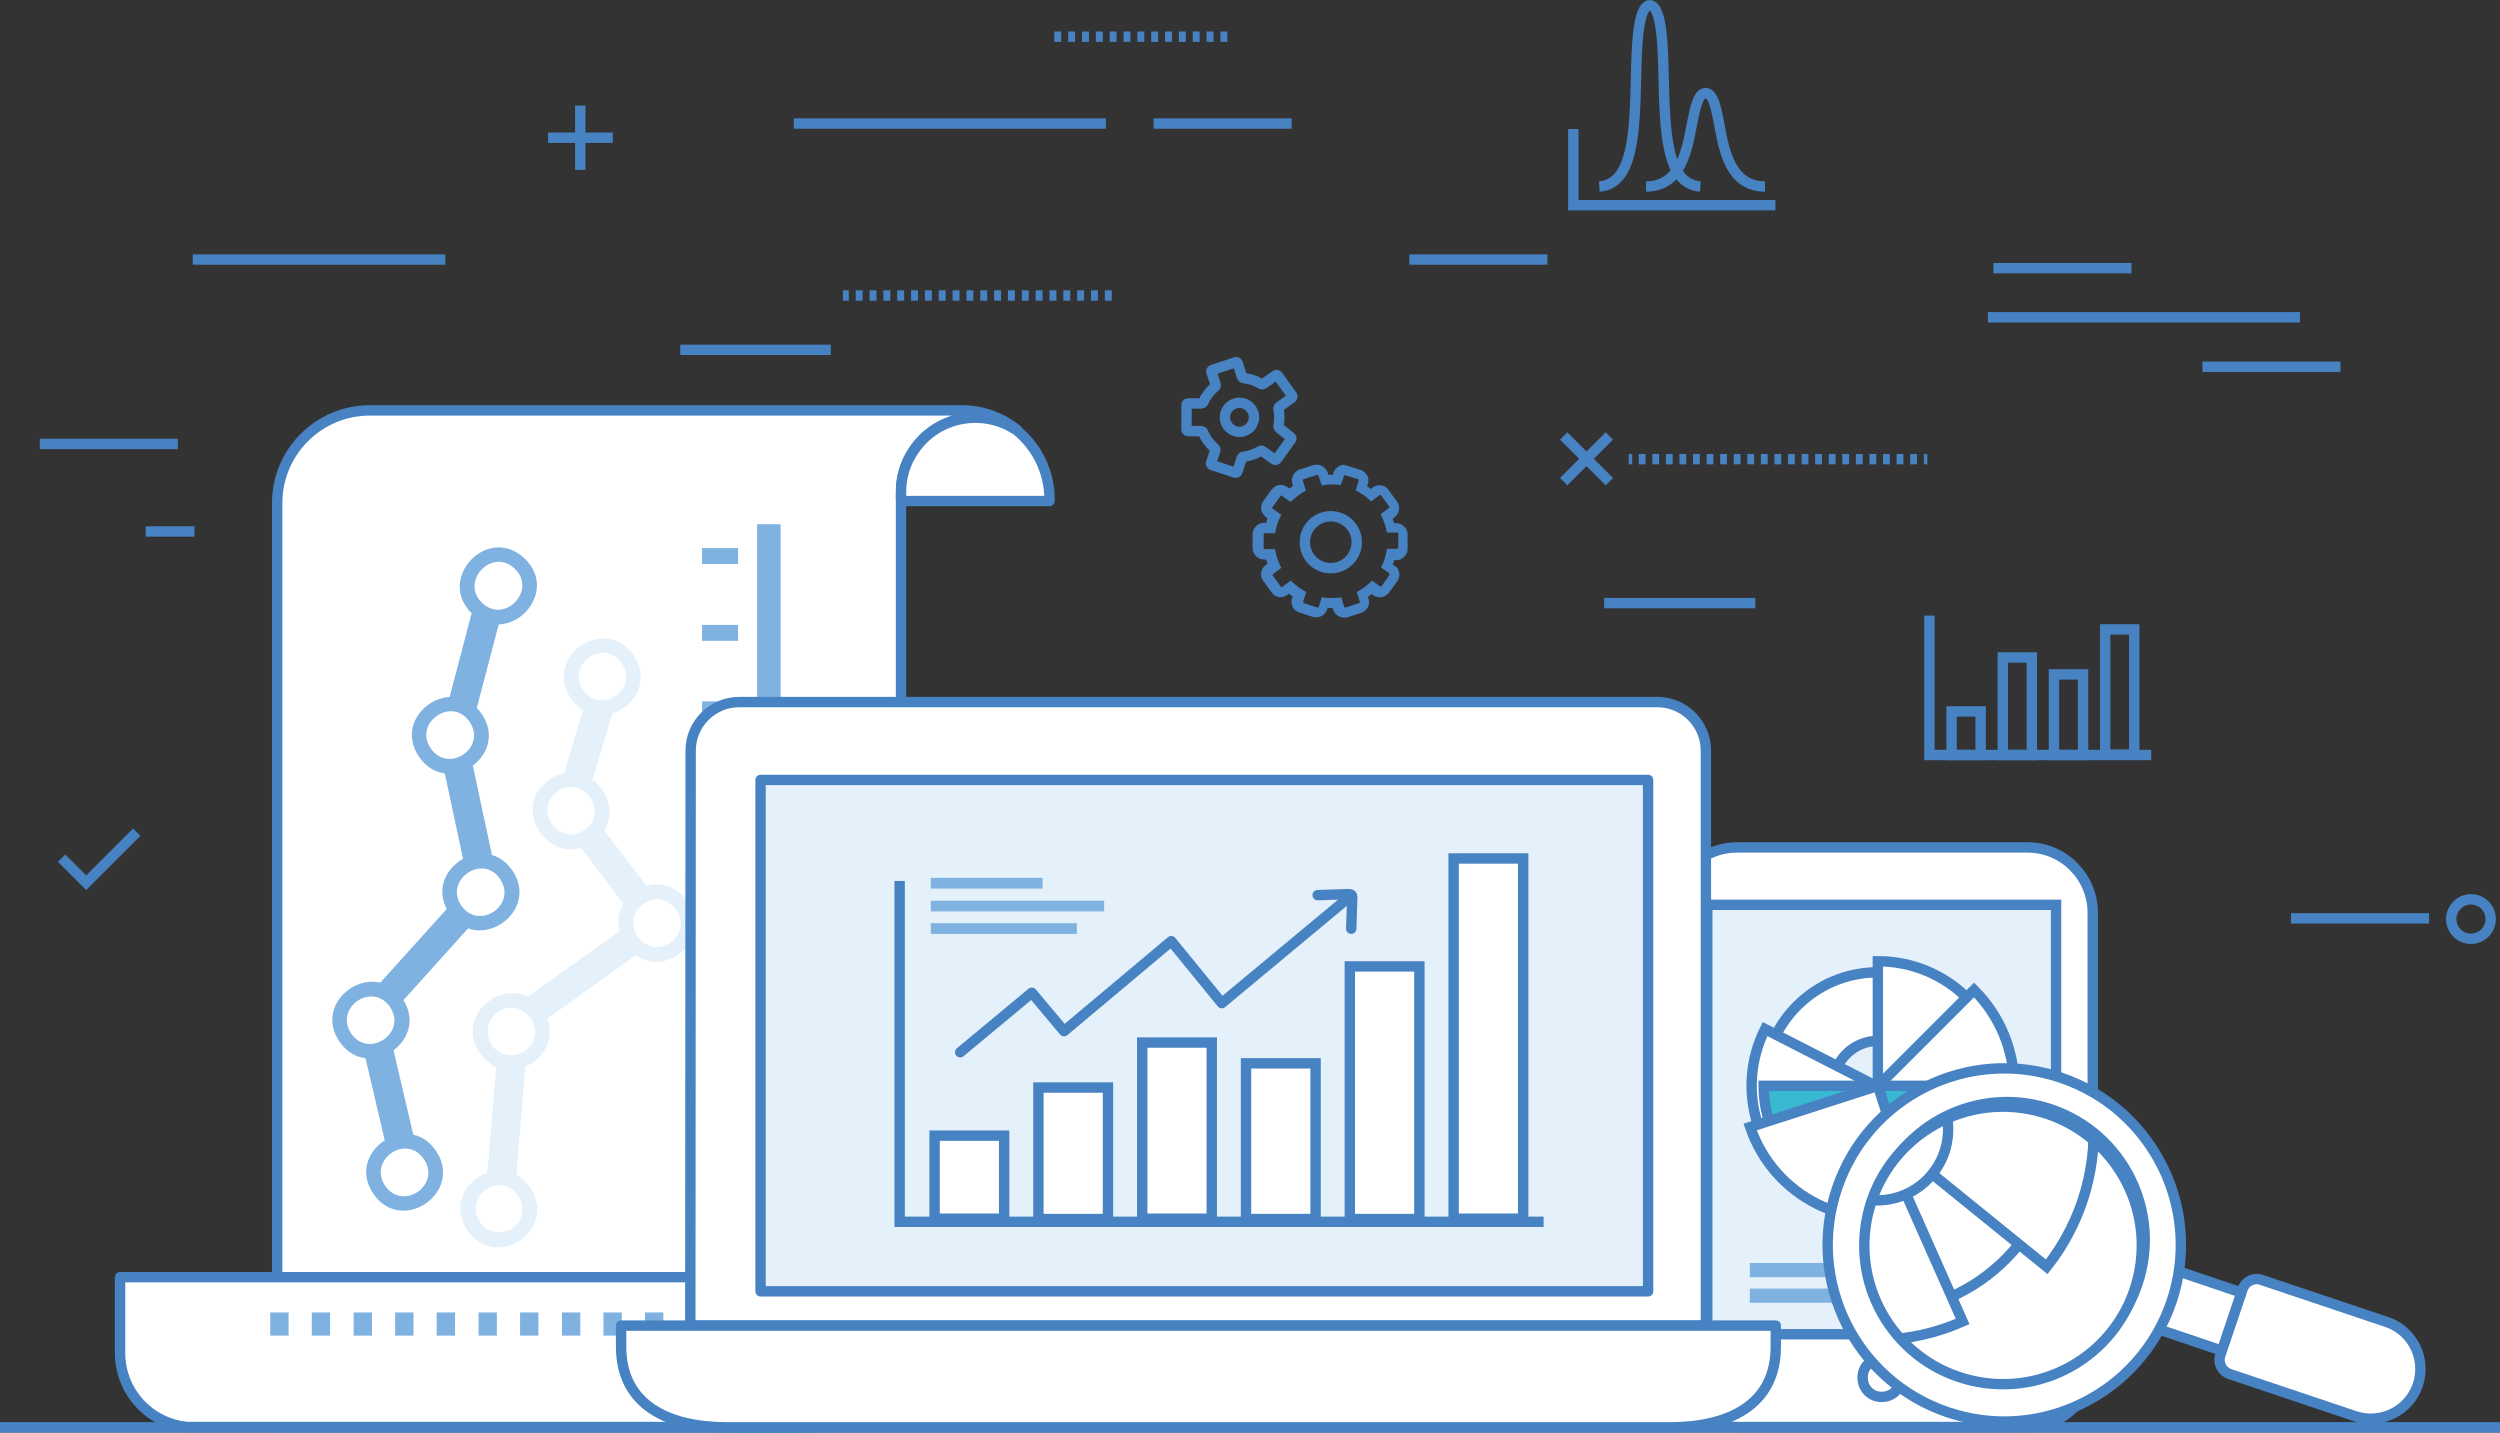 <?xml version="1.0" encoding="utf-8"?>
<!-- Generator: Adobe Illustrator 21.0.0, SVG Export Plug-In . SVG Version: 6.00 Build 0)  -->
<svg version="1.1" id="digital" xmlns="http://www.w3.org/2000/svg" xmlns:xlink="http://www.w3.org/1999/xlink" x="0px" y="0px"
	 viewBox="0 0 722.5 414" style="enable-background:new 0 0 722.5 414;" xml:space="preserve">
<rect x="0" y="0" width="722.5" height="414" fill="#333333" stroke="none"/>
<style type="text/css">
	.st0{fill:none;stroke:#4782C3;stroke-width:3;stroke-miterlimit:10;}
	.st1{fill:none;stroke:#4782C3;stroke-width:3;stroke-miterlimit:10;stroke-dasharray:2;}
	.st2{fill:none;stroke:#4782C3;stroke-width:3;stroke-linecap:round;stroke-linejoin:round;}
	.st3{fill:none;stroke:#4782C3;stroke-width:3;stroke-miterlimit:10;stroke-dasharray:1.961,1.961;}
	.st4{fill:#4782C3;}
	.st5{fill:#FFFFFF;stroke:#4782C3;stroke-width:3;stroke-linecap:round;stroke-linejoin:round;}
	.st6{fill:#E4F0FA;stroke:#4782C3;stroke-width:3;stroke-miterlimit:10;}
	.st7{fill:#FFFFFF;stroke:#4782C3;stroke-width:3;stroke-miterlimit:10;}
	.st8{fill:#38B9D1;stroke:#4782C3;stroke-width:3;stroke-miterlimit:10;}
	.st9{fill:#7FB2E0;}
	.st10{fill:#FFFFFF;}
	.st11{clip-path:url(#SVGID_2_);}
	.st12{fill:#E4F0FA;}
	.st13{fill:#E4F0FA;stroke:#4782C3;stroke-width:3;stroke-linecap:round;stroke-linejoin:round;}
</style>
<g id="chart-2">
	<polyline id="chart-2-line" class="st0" points="513.1,59.3 454.7,59.3 454.7,37.3 	"/>
	<path id="chart-2-el2" class="st0" d="M491.4,53.9c-9.9-0.7-10.2-16.1-10.6-31.1c-0.2-9.4-0.5-21-4-21.3c-3.5,0.3-3.8,12-4,21.3
		c-0.4,15-0.7,30.4-10.6,31.1"/>
	<path id="chart-2-el1" class="st0" d="M510.1,53.9c-9.9,0-11.8-10.2-13.2-17.7c-1-5.6-1.9-9.2-4-9.3c-2.1,0.1-2.9,3.8-4,9.3
		c-1.4,7.5-3.3,17.7-13.2,17.7"/>
</g>
<g id="chart">
	<rect id="chart-box4" x="564" y="205.6" class="st0" width="8.4" height="12.6"/>
	<rect id="chart-box3" x="578.8" y="190" class="st0" width="8.4" height="28.2"/>
	<rect id="chart-box2" x="593.6" y="194.9" class="st0" width="8.4" height="23.3"/>
	<rect id="chart-box1" x="608.4" y="181.9" class="st0" width="8.4" height="36.2"/>
	<polyline id="chart-line" class="st0" points="621.7,218.2 557.6,218.2 557.6,177.9 	"/>
</g>
<g id="digital-el">
	<line class="st0" x1="722.5" y1="412.5" x2="0" y2="412.5"/>
	<line class="st0" x1="319.6" y1="35.7" x2="229.4" y2="35.7"/>
	<line class="st1" x1="321.3" y1="85.4" x2="243.6" y2="85.4"/>
	<line class="st0" x1="373.3" y1="35.7" x2="333.4" y2="35.7"/>
	<line class="st0" x1="702" y1="265.4" x2="662.1" y2="265.4"/>
	<polyline class="st0" points="17.8,248 24.9,255.1 39.5,240.5 	"/>
	<line class="st0" x1="177.1" y1="39.8" x2="158.4" y2="39.8"/>
	<line class="st0" x1="167.7" y1="49.1" x2="167.7" y2="30.5"/>
	<line class="st0" x1="465.1" y1="139.2" x2="451.9" y2="126"/>
	<line class="st0" x1="451.9" y1="139.2" x2="465.1" y2="126"/>
	<line class="st0" x1="574.5" y1="91.7" x2="664.7" y2="91.7"/>
	<line class="st0" x1="636.5" y1="106" x2="676.4" y2="106"/>
	<line class="st0" x1="51.4" y1="128.3" x2="11.5" y2="128.3"/>
	<line class="st0" x1="56.2" y1="153.6" x2="42.1" y2="153.6"/>
	<line class="st0" x1="128.7" y1="75" x2="55.7" y2="75"/>
	<line class="st0" x1="576.1" y1="77.5" x2="616" y2="77.5"/>
	<line class="st0" x1="407.3" y1="75" x2="447.2" y2="75"/>
	<line class="st0" x1="196.6" y1="101.1" x2="240.1" y2="101.1"/>
	<path class="st2" d="M719.8,265.6c0,3.2-2.6,5.7-5.7,5.7c-3.2,0-5.7-2.6-5.7-5.7s2.6-5.7,5.7-5.7l0,0
		C717.2,259.9,719.8,262.4,719.8,265.6z"/>
	<line class="st0" x1="557" y1="132.7" x2="556" y2="132.7"/>
	<line class="st3" x1="554" y1="132.7" x2="472.6" y2="132.7"/>
	<line class="st0" x1="471.7" y1="132.7" x2="470.7" y2="132.7"/>
	<line class="st0" x1="507.3" y1="174.3" x2="463.6" y2="174.3"/>
	<line class="st1" x1="354.7" y1="10.6" x2="304" y2="10.6"/>
</g>
<g id="gears">
	<path id="gears-big" class="st4" d="M388.6,137.3L388.6,137.3l3.9,1.2c0.1,0,0.1,0.1,0.2,0.1c0,0.1,0,0.1,0,0.2l-0.9,2.9l0.5,0.3
		c1.3,0.7,2.5,1.5,3.5,2.5l0.5,0.4l2.4-1.8c0.1,0,0.1-0.1,0.2-0.1c0.1,0,0.2,0.1,0.2,0.1l2.4,3.3c0.1,0.1,0.1,0.3-0.1,0.4
		c0,0,0,0,0,0l-2.4,1.8l0.3,0.6c0.6,1.3,1.1,2.7,1.4,4.1l0.1,0.6h3c0.2,0,0.3,0.1,0.3,0.3v4.1c0,0.2-0.1,0.3-0.3,0.3h-3l-0.1,0.6
		c-0.1,0.7-0.3,1.5-0.5,2.2c-0.2,0.7-0.5,1.4-0.8,2l-0.3,0.6l2.4,1.7c0.1,0,0.1,0.1,0.1,0.2c0,0.1,0,0.1,0,0.2l-2.3,3.3
		c-0.1,0.1-0.3,0.2-0.4,0.1c0,0,0,0,0,0l-2.4-1.7l-0.4,0.4c-1.1,1-2.2,1.9-3.5,2.6l-0.5,0.3l0.9,2.8c0.1,0.1,0,0.3-0.2,0.4
		c0,0,0,0,0,0l-4,1.3c-0.1,0-0.2-0.1-0.3-0.2l-0.9-2.8l-0.6,0.1c-1.5,0.2-2.9,0.2-4.4,0l-0.6-0.1l-0.9,2.8c0,0.1-0.1,0.2-0.3,0.2
		l-4-1.3c-0.1,0-0.2-0.2-0.2-0.4c0,0,0,0,0,0l0.9-2.8l-0.5-0.3c-1.3-0.7-2.5-1.6-3.5-2.6l-0.5-0.4l-2.4,1.8c-0.1,0-0.1,0.1-0.2,0.1
		c-0.1,0-0.2-0.1-0.2-0.1l-2.4-3.3c0-0.1-0.1-0.1,0-0.2c0-0.1,0.1-0.1,0.1-0.2l2.4-1.8l-0.3-0.6c-0.6-1.3-1.1-2.7-1.4-4.2l-0.1-0.6
		h-3c-0.2,0-0.3-0.1-0.3-0.3v-4c0-0.1,0-0.1,0.1-0.2c0.1-0.1,0.1-0.1,0.2-0.1h3l0.1-0.6c0.3-1.4,0.7-2.8,1.4-4.1l0.3-0.6l-2.5-1.8
		c-0.1-0.1-0.2-0.3-0.1-0.4c0,0,0,0,0,0l2.4-3.3c0-0.1,0.1-0.1,0.2-0.1c0.1,0,0.1,0,0.2,0.1l2.5,1.8l0.4-0.4c1.1-1,2.2-1.9,3.5-2.6
		l0.5-0.3l-0.9-2.9c0-0.1,0-0.3,0.2-0.4l4-1.3c0.1,0,0.2,0.1,0.3,0.2l1,2.9l0.6-0.1c0.7-0.1,1.5-0.2,2.2-0.2c0.7,0,1.4,0.1,2.1,0.1
		l0.6,0.1l1-2.9C388.3,137.4,388.5,137.3,388.6,137.3 M384.6,165.7c5,0,9-4,9-9s-4-9-9-9s-9,4-9,9S379.6,165.7,384.6,165.7
		 M388.6,134.3c-1.4,0-2.7,0.9-3.2,2.3l-0.2,0.6h-0.6h-0.7l-0.2-0.6c-0.4-1.3-1.7-2.3-3.1-2.3h-0.5l-0.5,0.1l-4,1.3
		c-1.7,0.6-2.6,2.4-2.1,4.1l0.2,0.6c-0.4,0.3-0.7,0.5-1.1,0.8l-0.5-0.4c-1.4-1.1-3.4-0.8-4.5,0.6c0,0,0,0.1-0.1,0.1l-2.4,3.3
		c-1.1,1.5-0.7,3.5,0.7,4.6l0.5,0.4c-0.1,0.2-0.2,0.5-0.2,0.7c-0.1,0.2-0.1,0.4-0.2,0.6h-0.6c-1.8,0-3.3,1.5-3.3,3.3c0,0,0,0,0,0v4
		c0,1.8,1.5,3.3,3.3,3.3h0.6c0.1,0.4,0.3,0.9,0.4,1.3l-0.5,0.3c-1.5,1.1-1.8,3.1-0.7,4.6l2.4,3.3c1,1.5,3,1.8,4.5,0.8
		c0,0,0.1-0.1,0.1-0.1l0.4-0.3c0.4,0.3,0.7,0.6,1.1,0.8l-0.2,0.5c-0.6,1.7,0.4,3.6,2.1,4.1c0,0,0,0,0,0l4,1.3l0.4,0.1h0.5
		c1.4,0,2.7-0.9,3.1-2.2l0.2-0.5h0.7h0.7l0.2,0.5c0.4,1.3,1.7,2.3,3.1,2.3h0.5l0.5-0.1l4-1.3c1.7-0.6,2.7-2.4,2.1-4.1c0,0,0,0,0,0
		l-0.2-0.5c0.4-0.3,0.8-0.5,1.1-0.8l0.4,0.3c1.5,1.1,3.5,0.7,4.6-0.7l2.4-3.3c0.5-0.7,0.7-1.6,0.6-2.5c-0.2-0.8-0.6-1.6-1.4-2
		l-0.5-0.3c0.1-0.2,0.1-0.4,0.2-0.6c0.1-0.2,0.1-0.4,0.2-0.7h0.6c1.8,0,3.3-1.5,3.3-3.3c0,0,0,0,0,0v-4.1c0-1.8-1.5-3.3-3.3-3.3
		h-0.6c-0.1-0.4-0.3-0.9-0.4-1.3l0.5-0.4c1.5-1.1,1.8-3.1,0.7-4.6l-2.4-3.3c-1-1.5-3-1.8-4.5-0.8c0,0-0.1,0-0.1,0.1l-0.5,0.4
		c-0.4-0.3-0.7-0.5-1.1-0.8l0.2-0.6c0.6-1.7-0.4-3.6-2.1-4.1c0,0,0,0,0,0l-3.9-1.2l-0.4-0.1h-0.4L388.6,134.3L388.6,134.3z
		 M384.6,162.7c-3.3,0-6-2.7-6-6s2.7-6,6-6s6,2.7,6,6S387.9,162.7,384.6,162.7L384.6,162.7z"/>
	<g id="gears-small">
		<path class="st0" d="M369.8,123.8c-0.2-0.2-0.4-0.5-0.3-0.8c0.3-1.5,0.3-3.1,0-4.7c-0.1-0.3,0-0.6,0.3-0.8l3.5-2.5
			c0.2-0.2,0.3-0.5,0.1-0.7c0,0,0,0,0,0l-4.1-5.7c-0.2-0.2-0.5-0.3-0.7-0.1c0,0,0,0,0,0l-3.4,2.4c-0.3,0.2-0.6,0.2-0.9,0
			c-1.4-0.9-3-1.4-4.7-1.6c-0.3,0-0.6-0.2-0.7-0.5l-1.2-3.8c-0.1-0.3-0.4-0.4-0.6-0.3l-6.7,2.2c-0.3,0.1-0.4,0.4-0.3,0.6l1.2,3.6
			c0.1,0.3,0,0.5-0.2,0.7c-1.4,1.2-2.6,2.7-3.3,4.3c-0.1,0.3-0.4,0.5-0.7,0.5h-3.7c-0.3,0-0.5,0.2-0.5,0.5v7c0,0.3,0.2,0.5,0.5,0.5
			h3.7c0.3,0,0.5,0.1,0.6,0.4c0.7,1.7,1.8,3.2,3.2,4.4c0.3,0.2,0.4,0.5,0.3,0.8l-1.2,3.6c-0.1,0.3,0.1,0.5,0.3,0.6l6.7,2.2
			c0.3,0.1,0.5-0.1,0.6-0.3l1.2-3.8c0.1-0.3,0.4-0.5,0.7-0.5c1.6-0.2,3.2-0.8,4.6-1.6c0.3-0.2,0.6-0.2,0.8,0l3.4,2.4
			c0.2,0.2,0.5,0.1,0.7-0.1c0,0,0,0,0,0l4.1-5.7c0.2-0.2,0.1-0.5-0.1-0.7c0,0,0,0,0,0L369.8,123.8z"/>
		<circle class="st0" cx="358.2" cy="120.6" r="4.2"/>
	</g>
</g>
<g id="digital-ipad">
	<path class="st5" d="M502.1,244.9h83.8c10.5,0,18.9,8.5,18.9,18.9v129.7c0,10.5-8.5,18.9-18.9,18.9h-83.8
		c-10.5,0-18.9-8.5-18.9-18.9V263.8C483.1,253.3,491.6,244.9,502.1,244.9C502.1,244.9,502.1,244.9,502.1,244.9z"/>
	<path id="digital-ipad-button" class="st5" d="M543.8,392.6c-3.1,0-5.6,2.5-5.5,5.6c0,3.1,2.5,5.6,5.6,5.5c3.1,0,5.5-2.5,5.5-5.6
		C549.4,395,546.9,392.6,543.8,392.6C543.8,392.6,543.8,392.6,543.8,392.6z"/>
	<rect x="493.4" y="261.5" class="st6" width="100.8" height="124.1"/>
	<g id="digital-ipad-main">
		<circle class="st7" cx="542.7" cy="314" r="33"/>
		<path id="_x3C_path_x3E_" class="st6" d="M529.8,313.8c0,7.2,5.8,13,13,13s13-5.8,13-13s-5.8-13-13-13S529.8,306.6,529.8,313.8
			L529.8,313.8z"/>
		<path class="st7" d="M542.7,314v-36.2c20.1,0,36.4,16.1,36.7,36.2H542.7z"/>
		<path class="st7" d="M542.7,313.9l27.8-27.8c15.4,15.4,15.5,40.3,0.3,55.9L542.7,313.9z"/>
		<path class="st7" d="M542.7,314.1l-16.5,32.2c-17.9-9.1-25.1-30.9-16.1-48.9L542.7,314.1z"/>
		<path class="st8" d="M575.7,313.8v0.2c0,18.2-14.8,33-33,33s-33-14.8-33-33c0-0.1,0-0.1,0-0.2H575.7z"/>
		<path class="st7" d="M542.7,313.8l11.8,36.4c-20.2,6.5-41.9-4.4-48.7-24.5L542.7,313.8z"/>
	</g>
	<g id="digital-ipad-text">
		<rect x="505.7" y="365" class="st9" width="66.9" height="4.1"/>
		<rect x="505.7" y="372.4" class="st9" width="56.4" height="4.1"/>
	</g>
</g>
<g id="digital-magnifying-glass">
	<g id="digital-magnifying-glass-bottom">
		
			<rect x="625.8" y="365.3" transform="matrix(0.32 -0.948 0.948 0.32 73.079 859.119)" class="st7" width="17.7" height="26.8"/>
		<path class="st7" d="M689.9,382.1c7.5,2.6,11.4,10.8,8.8,18.3c-2.6,7.4-10.6,11.3-18,8.9l-36.3-12.2c-2.3-0.8-3.5-3.2-2.7-5.5
			c0,0,0,0,0,0l6.4-19c0.8-2.3,3.2-3.5,5.5-2.7L689.9,382.1z"/>
	</g>
	<ellipse transform="matrix(0.32 -0.948 0.948 0.32 52.834 793.326)" class="st7" cx="578.8" cy="359.9" rx="51" ry="51"/>
	
		<ellipse transform="matrix(0.319 -0.948 0.948 0.319 55.039 793.759)" class="st6" cx="580" cy="358.6" rx="39.8" ry="39.8"/>
	
		<ellipse transform="matrix(0.178 -0.984 0.984 0.178 121.815 865.424)" class="st10" cx="578.8" cy="359.8" rx="40.1" ry="40.1"/>
	<g id="digital-magnifying-glass-in">
		<defs>
			
				<ellipse id="SVGID_1_" transform="matrix(0.178 -0.984 0.984 0.178 121.805 865.433)" cx="578.8" cy="359.8" rx="40.1" ry="40.1"/>
		</defs>
		<clipPath id="SVGID_2_">
			<use xlink:href="#SVGID_1_"  style="overflow:visible;"/>
		</clipPath>
		<g class="st11">
			<path class="st7" d="M542.5,326.7l-6-57.2c31.7-3.3,60.2,19.4,63.9,51.1L542.5,326.7z"/>
			<path class="st7" d="M594.6,320.9v0.3c3.2,28.8-17.6,54.6-46.4,57.8c-28.8,3.2-54.6-17.6-57.8-46.4c0-0.2,0-0.3,0-0.5
				c0-0.1,0-0.2,0-0.3L594.6,320.9z"/>
			<path class="st7" d="M542.5,326.4l39.2-48.5c26.9,21.8,31.2,61.1,9.8,88.2L542.5,326.4z"/>
			<path class="st7" d="M542.5,326.7l-20.7,53.7c-29.7-11.5-44.7-44.7-33.6-74.6L542.5,326.7z"/>
			<path class="st7" d="M542.5,326.3l24.7,55.6c-30.8,13.7-66.9,0-80.9-30.6L542.5,326.3z"/>
			<path class="st7" d="M522,328.5c1.2,11.3,11.3,19.5,22.6,18.3c11.3-1.2,19.5-11.3,18.3-22.6s-11.3-19.5-22.6-18.3c0,0,0,0,0,0
				C529,307.1,520.8,317.2,522,328.5z"/>
		</g>
	</g>
	
		<ellipse transform="matrix(0.178 -0.984 0.984 0.178 121.815 865.424)" class="st2" cx="578.8" cy="359.8" rx="40.1" ry="40.1"/>
</g>
<g id="digital-paper">
	<path class="st5" d="M260.4,142.1c0-11.9,9.6-21.5,21.5-21.5c4.3,0,8.5,1.3,12.1,3.7c-4.5-3.7-10.2-5.7-16.1-5.7H106.9
		c-14.8,0-26.8,12-26.8,26.8v267.1h153.5c14.8,0,26.8-12,26.8-26.8c0,0,0,0,0,0V142.1z"/>
	<path class="st5" d="M260.4,142.1v2.7h42.9v-0.6c0-7.7-3.5-14.9-9.4-19.8c-9.8-6.6-23.2-4.1-29.8,5.8
		C261.7,133.6,260.4,137.8,260.4,142.1z"/>
	<path class="st5" d="M215.5,391v-21.9H34.7V391c0,11.1,8.4,20.4,19.5,21.4h182.7C225.1,412.4,215.5,402.9,215.5,391
		C215.5,391,215.5,391,215.5,391z"/>
	<rect x="114.2" y="379.3" class="st9" width="5.3" height="6.7"/>
	<rect x="102.2" y="379.3" class="st9" width="5.3" height="6.7"/>
	<rect x="90.1" y="379.3" class="st9" width="5.3" height="6.7"/>
	<rect x="78.1" y="379.3" class="st9" width="5.3" height="6.7"/>
	<rect x="186.4" y="379.3" class="st9" width="5.3" height="6.7"/>
	<rect x="174.4" y="379.3" class="st9" width="5.3" height="6.7"/>
	<rect x="198.5" y="379.3" class="st9" width="5.3" height="6.7"/>
	<rect x="162.4" y="379.3" class="st9" width="5.3" height="6.7"/>
	<rect x="150.3" y="379.3" class="st9" width="5.3" height="6.7"/>
	<rect x="138.3" y="379.3" class="st9" width="5.3" height="6.7"/>
	<rect x="126.2" y="379.3" class="st9" width="5.3" height="6.7"/>
	<rect x="248.1" y="254.6" class="st9" width="7.2" height="3.2"/>
	<rect x="248.1" y="270.7" class="st9" width="7.2" height="3.2"/>
	<rect x="248.1" y="286.9" class="st9" width="7.2" height="3.2"/>
	<rect x="248.1" y="303" class="st9" width="7.2" height="3.2"/>
	<rect x="248.1" y="319.1" class="st9" width="7.2" height="3.2"/>
	<rect x="248.1" y="335.2" class="st9" width="7.2" height="3.2"/>
	<rect x="248.1" y="351.3" class="st9" width="7.2" height="3.2"/>
	<g id="digital-paper-lines">
		<rect x="202.9" y="180.6" class="st9" width="10.4" height="4.6"/>
		<rect x="202.9" y="202.7" class="st9" width="10.4" height="4.6"/>
		<rect x="202.9" y="224.8" class="st9" width="10.4" height="4.6"/>
		<rect x="202.9" y="158.4" class="st9" width="10.4" height="4.6"/>
		<rect x="202.9" y="247" class="st9" width="10.4" height="4.6"/>
		<rect x="202.9" y="269.1" class="st9" width="10.4" height="4.6"/>
		<rect x="202.9" y="291.2" class="st9" width="10.4" height="4.6"/>
		<rect x="202.9" y="313.4" class="st9" width="10.4" height="4.6"/>
		<rect x="202.9" y="313.4" class="st9" width="10.4" height="4.6"/>
		<rect x="202.9" y="335.5" class="st9" width="10.4" height="4.6"/>
		<rect x="202.9" y="357.6" class="st9" width="10.4" height="4.6"/>
		<polygon class="st9" points="225.6,151.5 218.8,151.5 218.8,389.6 225.6,393.2 		"/>
	</g>
	<g id="digital-paper-branches">
		<path class="st9" d="M136.5,177.4c-10.6-9.9,4.3-26,15-16.1S147.2,187.2,136.5,177.4z M139.4,174.3c6.5,6.1,15.9-3.8,9.3-10
			S132.8,168.2,139.4,174.3L139.4,174.3z"/>
		<path class="st12" d="M135.1,355.6c-8.2-12,9.9-24.4,18.1-12.4S143.3,367.6,135.1,355.6z M140.3,343.8c-3,2.2-3.7,6.5-1.5,9.5
			c2.1,2.9,6.1,3.7,9.2,1.7C155.4,349.9,147.8,338.7,140.3,343.8z"/>
		<path class="st12" d="M138.7,304.3c-8.2-12,9.9-24.4,18.1-12.4S146.9,316.3,138.7,304.3z M143.9,292.5c-3.1,2.1-3.9,6.4-1.8,9.5
			c2.1,3.1,6.4,3.9,9.5,1.8C159.1,298.6,151.4,287.4,143.9,292.5z"/>
		<path class="st9" d="M129.9,264c-8.2-12,10-24.4,18.2-12.4C156.2,263.6,138.1,276,129.9,264z M133.3,261.7
			c5.1,7.4,16.3-0.2,11.2-7.7C139.5,246.6,128.3,254.3,133.3,261.7L133.3,261.7z"/>
		<path class="st9" d="M98.1,301c-8.2-12,10-24.4,18.2-12.4S106.3,313,98.1,301z M101.5,298.7c5.1,7.4,16.3-0.3,11.2-7.7
			S96.5,291.2,101.5,298.7L101.5,298.7z"/>
		<path class="st9" d="M107.9,345c-8.2-12,10-24.4,18.1-12.4S116.1,357,107.9,345z M111.3,342.7c5.1,7.4,16.3-0.2,11.2-7.7
			S106.3,335.2,111.3,342.7L111.3,342.7z"/>
		<path class="st9" d="M121.1,218.7c-8.2-12,9.9-24.4,18.1-12.4S129.3,230.7,121.1,218.7z M124.5,216.3c5.1,7.4,16.3-0.2,11.2-7.7
			S119.4,208.9,124.5,216.3z"/>
		<path class="st12" d="M196,275.9c-12,8.2-24.4-10-12.4-18.2C195.6,249.5,208,267.7,196,275.9z M186,261.2
			c-7.4,5.1,0.2,16.3,7.7,11.2S193.4,256.1,186,261.2L186,261.2z"/>
		<path class="st12" d="M171.2,243.4c-12,8.2-24.4-10-12.4-18.1S183.3,235.2,171.2,243.4z M161.2,228.7c-7.4,5.1,0.3,16.3,7.7,11.2
			S168.6,223.6,161.2,228.7L161.2,228.7z"/>
		
			<rect x="129.6" y="319.4" transform="matrix(8.367790e-02 -0.997 0.997 8.367790e-02 -188.524 442.254)" class="st12" width="33.2" height="8.4"/>
		
			<rect x="108.3" y="302.8" transform="matrix(0.974 -0.228 0.228 0.974 -69.256 34.021)" class="st9" width="8.4" height="27.5"/>
		<polygon class="st9" points="116,289.7 109.8,284.1 129.9,261.8 136.1,267.4 		"/>
		
			<rect x="131.1" y="220.4" transform="matrix(0.978 -0.209 0.209 0.978 -46.133 33.51)" class="st9" width="8.4" height="28.7"/>
		
			<rect x="123.2" y="186.4" transform="matrix(0.254 -0.967 0.967 0.254 -82.024 274.834)" class="st9" width="27.9" height="8.4"/>
		<polygon class="st12" points="181,262.3 167.7,244.7 174.4,239.7 187.7,257.2 		"/>
		<path class="st12" d="M165,201.8c-8.2-12,9.9-24.4,18.1-12.4S173.2,213.8,165,201.8z M168.5,199.4c5.1,7.4,16.3-0.2,11.2-7.7
			S163.4,192,168.5,199.4L168.5,199.4z"/>
		
			<rect x="159.5" y="210.4" transform="matrix(0.287 -0.958 0.958 0.287 -84.289 315.8)" class="st12" width="21.2" height="8.4"/>
		<polygon class="st12" points="157.2,295.1 152.3,288.2 180.2,268.3 185.1,275.1 		"/>
	</g>
</g>
<g id="digital-laptop">
	<path class="st5" d="M199.6,216.9c0-7.7,6.3-14,14-14H479c7.7,0,14,6.3,14,14v166.2H199.5L199.6,216.9L199.6,216.9z"/>
	<path class="st5" d="M179.5,383.1v6.1c0,16.9,13.7,23.3,30.6,23.3h272.5c16.9,0,30.6-6.4,30.6-23.3v-6.1H179.5z"/>
	<rect x="219.8" y="225.4" class="st13" width="256.5" height="147.8"/>
	<polyline id="digital-laptop-line-bottom" class="st0" points="260,254.6 260,353.1 446.1,353.1 	"/>
	<g id="digital-laptop-text">
		<rect x="269" y="253.7" class="st9" width="32.3" height="3.1"/>
		<rect x="269" y="260.3" class="st9" width="50.1" height="3.1"/>
		<rect x="269" y="266.8" class="st9" width="42.2" height="3.1"/>
	</g>
	<g id="digital-laptop-arow">
		<path id="digital-laptop-arow-2" class="st2" d="M277.5,304.1l20.7-17.2l9.3,11.1l31-26l14.6,17.9l37.5-31.2"/>
		<path id="digital-laptop-arow-1" class="st2" d="M390.5,268.4l0.3-9.1l0,0c0-0.5-0.4-0.9-0.9-0.9c0,0,0,0,0,0l0,0l-9.1,0.3"/>
	</g>
	<g id="digital-laptop-boxes">
		<rect id="digital-laptop-box6" x="270.1" y="328.2" class="st7" width="20.1" height="24"/>
		<rect id="digital-laptop-box5" x="300.1" y="314.3" class="st7" width="20.1" height="38"/>
		<rect id="digital-laptop-box4" x="330.1" y="301.3" class="st7" width="20.1" height="50.9"/>
		<rect id="digital-laptop-box3" x="360.1" y="307.3" class="st7" width="20.1" height="45"/>
		<rect id="digital-laptop-box2" x="390.1" y="279.3" class="st7" width="20.1" height="73"/>
		<rect id="digital-laptop-box1" x="420.1" y="248.1" class="st7" width="20.1" height="104.1"/>
	</g>
</g>
</svg>
